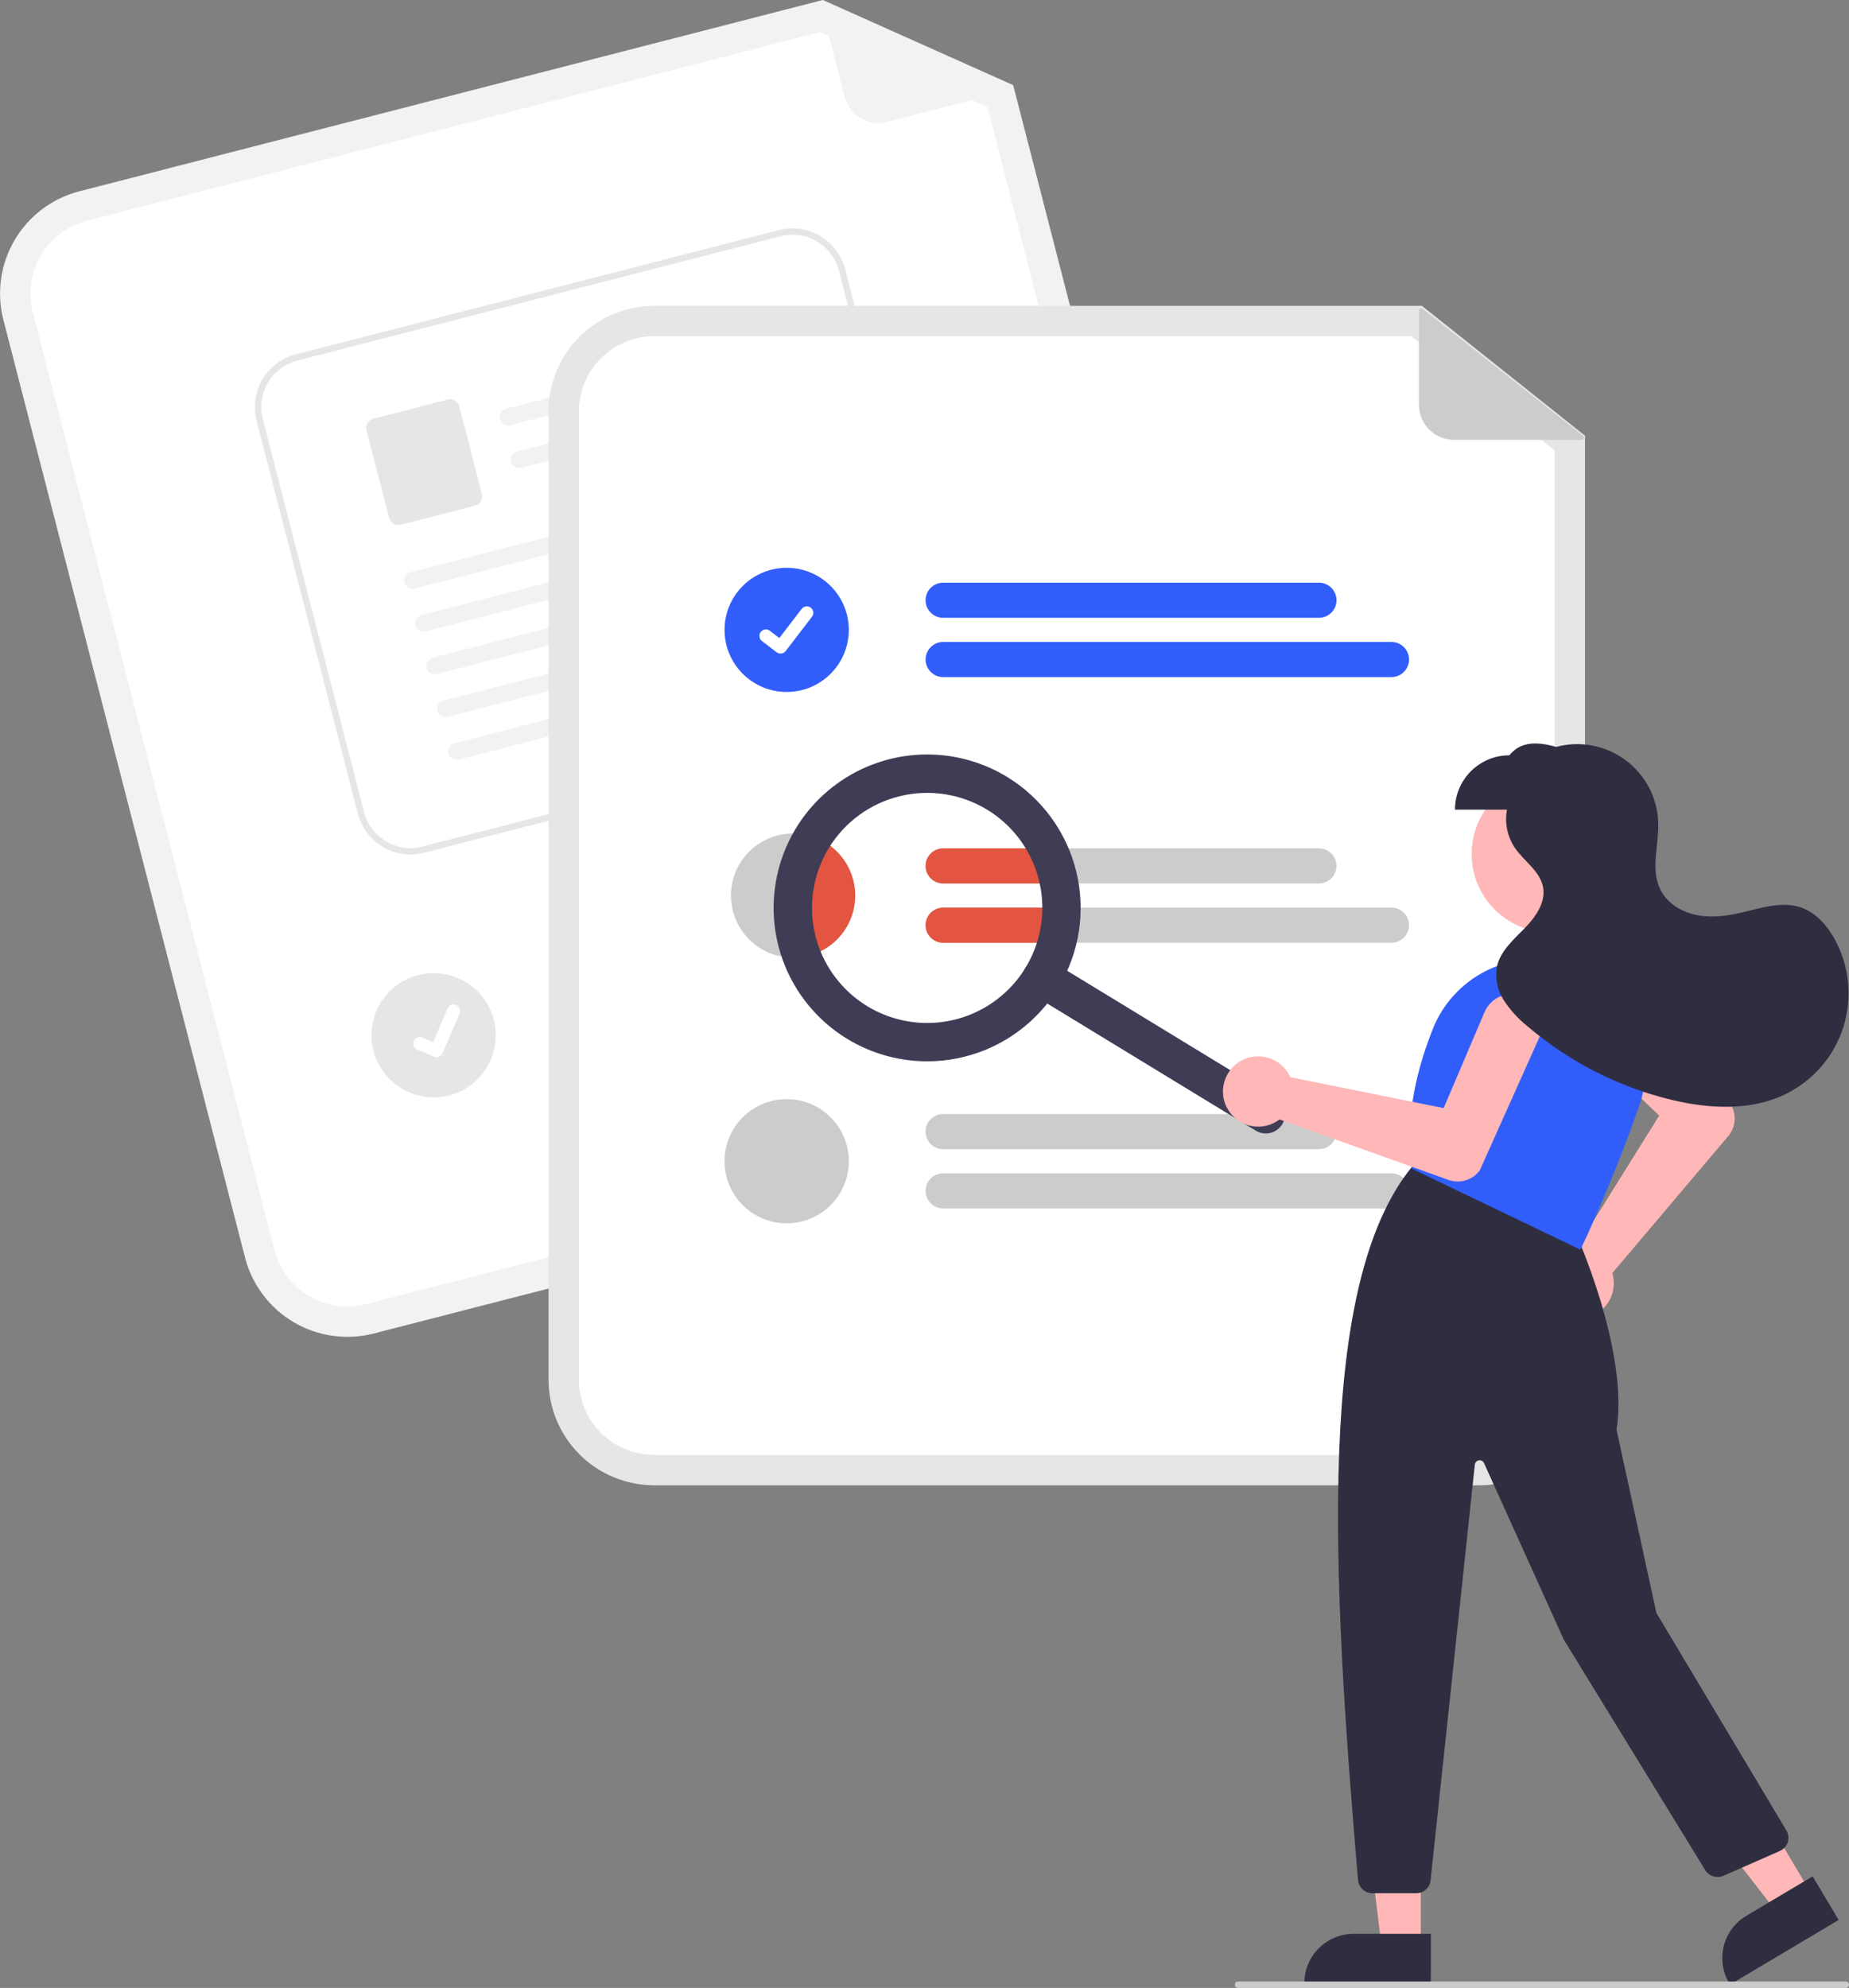 <svg width="306" height="329" viewBox="0 0 306 329" fill="none" xmlns="http://www.w3.org/2000/svg">
<rect x="0" y="0" width="306" height="329" fill="#808080" stroke="none"/>
<g clip-path="url(#clip0)">
<path d="M194.106 186.664L61.833 220.699C57.346 221.848 52.586 221.172 48.598 218.819C44.609 216.466 41.718 212.628 40.558 208.147L0.555 52.923C-0.595 48.44 0.082 43.684 2.437 39.698C4.792 35.713 8.633 32.824 13.117 31.664L136.175 0L167.672 14.089L206.668 165.405C207.818 169.888 207.141 174.644 204.786 178.63C202.431 182.615 198.59 185.504 194.106 186.664Z" fill="#F2F2F2"/>
<path d="M14.37 36.531C11.177 37.357 8.441 39.414 6.764 42.252C5.087 45.09 4.606 48.477 5.424 51.67L45.427 206.894C46.253 210.085 48.312 212.818 51.153 214.494C53.993 216.169 57.383 216.651 60.578 215.832L192.851 181.797C196.044 180.971 198.779 178.914 200.456 176.076C202.133 173.238 202.615 169.851 201.796 166.658L163.405 17.687L135.725 5.305L14.37 36.531Z" fill="white"/>
<path d="M167.335 14.89L146.864 20.157C145.37 20.542 143.784 20.318 142.455 19.534C141.126 18.75 140.163 17.47 139.778 15.977L135.885 0.869C135.868 0.803 135.87 0.733 135.89 0.668C135.911 0.603 135.95 0.545 136.002 0.501C136.054 0.457 136.118 0.428 136.185 0.419C136.253 0.409 136.322 0.419 136.385 0.446L167.392 14.206C167.461 14.237 167.519 14.288 167.557 14.353C167.596 14.418 167.613 14.493 167.607 14.568C167.6 14.643 167.571 14.715 167.522 14.773C167.474 14.83 167.408 14.871 167.335 14.89Z" fill="#F2F2F2"/>
<path d="M156.565 147.448L96.343 162.944C95.973 163.039 95.588 163.06 95.21 163.007C94.832 162.953 94.468 162.826 94.139 162.632C93.81 162.438 93.522 162.181 93.293 161.876C93.063 161.571 92.896 161.223 92.8 160.853C92.705 160.484 92.684 160.099 92.737 159.721C92.791 159.343 92.918 158.979 93.113 158.65C93.307 158.322 93.564 158.034 93.869 157.805C94.175 157.576 94.522 157.409 94.892 157.313L155.114 141.817C155.484 141.722 155.869 141.701 156.248 141.754C156.626 141.808 156.99 141.935 157.319 142.129C157.648 142.323 157.935 142.58 158.165 142.886C158.395 143.191 158.562 143.538 158.657 143.908C158.752 144.277 158.774 144.662 158.72 145.04C158.667 145.418 158.539 145.782 158.345 146.111C158.151 146.439 157.894 146.727 157.588 146.956C157.283 147.186 156.935 147.353 156.565 147.448Z" fill="#CCCCCC"/>
<path d="M170.636 153.959L98.792 172.445C98.045 172.637 97.252 172.525 96.587 172.133C95.923 171.741 95.442 171.101 95.249 170.355C95.057 169.608 95.169 168.816 95.561 168.152C95.954 167.488 96.594 167.007 97.341 166.815L169.185 148.328C169.932 148.137 170.724 148.249 171.388 148.642C172.052 149.034 172.533 149.673 172.725 150.419C172.917 151.165 172.805 151.957 172.414 152.621C172.022 153.285 171.382 153.766 170.636 153.959Z" fill="#CCCCCC"/>
<path d="M71.764 181.607C77.443 181.607 82.047 177.007 82.047 171.332C82.047 165.657 77.443 161.057 71.764 161.057C66.085 161.057 61.481 165.657 61.481 171.332C61.481 177.007 66.085 181.607 71.764 181.607Z" fill="#E6E6E6"/>
<path d="M150.162 120.558L70.181 141.13C67.87 141.722 65.418 141.373 63.363 140.161C61.309 138.948 59.819 136.971 59.222 134.663L42.461 69.6C41.869 67.291 42.218 64.841 43.431 62.788C44.644 60.735 46.623 59.246 48.933 58.65L128.914 38.077C131.225 37.485 133.677 37.834 135.732 39.046C137.786 40.259 139.276 42.236 139.873 44.544L156.634 109.607C157.227 111.916 156.878 114.366 155.664 116.419C154.451 118.472 152.472 119.961 150.162 120.558Z" fill="white"/>
<path d="M150.162 120.558L70.181 141.13C67.87 141.722 65.418 141.373 63.363 140.161C61.309 138.948 59.819 136.971 59.222 134.663L42.461 69.6C41.869 67.291 42.218 64.841 43.431 62.788C44.644 60.735 46.623 59.246 48.933 58.65L128.914 38.077C131.225 37.485 133.677 37.834 135.732 39.046C137.786 40.259 139.276 42.236 139.873 44.544L156.634 109.607C157.227 111.916 156.878 114.366 155.664 116.419C154.451 118.472 152.472 119.961 150.162 120.558ZM49.197 59.674C47.159 60.201 45.413 61.514 44.342 63.325C43.272 65.137 42.964 67.299 43.486 69.337L60.247 134.399C60.775 136.436 62.089 138.18 63.901 139.25C65.714 140.32 67.878 140.628 69.917 140.105L149.898 119.533C151.936 119.006 153.682 117.693 154.753 115.882C155.824 114.07 156.131 111.908 155.609 109.87L138.848 44.808C138.321 42.771 137.007 41.027 135.194 39.957C133.381 38.887 131.217 38.58 129.178 39.102L49.197 59.674Z" fill="#E6E6E6"/>
<path d="M124.856 59.954L84.491 70.336C84.138 70.435 83.761 70.396 83.436 70.227C83.111 70.058 82.862 69.772 82.739 69.427C82.682 69.247 82.663 69.057 82.682 68.869C82.701 68.681 82.758 68.499 82.85 68.333C82.942 68.168 83.066 68.023 83.216 67.907C83.365 67.792 83.537 67.708 83.72 67.661L124.81 57.092C126.469 57.932 126.033 59.651 124.856 59.954L124.856 59.954Z" fill="#F2F2F2"/>
<path d="M126.679 67.029L86.314 77.411C85.961 77.51 85.584 77.471 85.258 77.302C84.933 77.133 84.684 76.847 84.562 76.502C84.505 76.322 84.486 76.132 84.505 75.944C84.524 75.756 84.581 75.573 84.672 75.408C84.764 75.243 84.889 75.098 85.038 74.982C85.188 74.867 85.36 74.783 85.543 74.736L126.632 64.167C128.292 65.007 127.855 66.726 126.678 67.029L126.679 67.029Z" fill="#F2F2F2"/>
<path d="M78.625 83.684L66.306 86.853C65.904 86.956 65.477 86.895 65.12 86.684C64.762 86.473 64.503 86.129 64.399 85.727L60.657 71.201C60.553 70.799 60.614 70.372 60.825 70.015C61.036 69.657 61.381 69.398 61.783 69.295L74.102 66.126C74.504 66.023 74.931 66.084 75.289 66.295C75.647 66.506 75.906 66.85 76.01 67.252L79.752 81.778C79.855 82.18 79.794 82.606 79.583 82.964C79.372 83.321 79.028 83.58 78.625 83.684V83.684Z" fill="#E6E6E6"/>
<path d="M130.293 81.545L68.688 97.39C68.335 97.489 67.958 97.45 67.633 97.281C67.308 97.112 67.059 96.826 66.937 96.481C66.88 96.301 66.86 96.111 66.879 95.923C66.898 95.735 66.955 95.553 67.047 95.387C67.139 95.222 67.263 95.077 67.413 94.962C67.563 94.846 67.735 94.762 67.918 94.715L130.247 78.683C131.907 79.523 131.47 81.242 130.293 81.545L130.293 81.545Z" fill="#F2F2F2"/>
<path d="M132.116 88.621L70.512 104.467C70.159 104.566 69.782 104.527 69.457 104.358C69.131 104.189 68.882 103.903 68.76 103.558C68.703 103.378 68.684 103.188 68.703 103C68.722 102.812 68.779 102.629 68.871 102.464C68.962 102.299 69.087 102.154 69.237 102.038C69.386 101.923 69.558 101.839 69.741 101.792L132.07 85.76C133.73 86.6 133.293 88.319 132.116 88.621V88.621Z" fill="#F2F2F2"/>
<path d="M133.938 95.694L72.333 111.54C71.981 111.638 71.603 111.599 71.278 111.43C70.953 111.261 70.704 110.976 70.582 110.63C70.525 110.45 70.505 110.26 70.524 110.072C70.543 109.884 70.6 109.702 70.692 109.536C70.784 109.371 70.909 109.226 71.058 109.111C71.208 108.995 71.38 108.911 71.563 108.864L133.892 92.832C135.552 93.672 135.115 95.391 133.938 95.694Z" fill="#F2F2F2"/>
<path d="M135.761 102.77L74.156 118.616C73.803 118.714 73.426 118.675 73.101 118.506C72.776 118.338 72.527 118.052 72.405 117.707C72.348 117.527 72.328 117.337 72.347 117.148C72.366 116.96 72.423 116.778 72.515 116.613C72.607 116.448 72.732 116.303 72.881 116.187C73.031 116.071 73.203 115.987 73.386 115.94L135.715 99.908C137.375 100.749 136.938 102.467 135.761 102.77L135.761 102.77Z" fill="#F2F2F2"/>
<path d="M137.583 109.843L75.978 125.689C75.626 125.787 75.248 125.748 74.923 125.58C74.598 125.411 74.349 125.125 74.227 124.78C74.17 124.6 74.15 124.41 74.169 124.222C74.188 124.033 74.246 123.851 74.337 123.686C74.429 123.521 74.554 123.376 74.703 123.26C74.853 123.144 75.025 123.061 75.208 123.013L137.537 106.981C139.197 107.822 138.76 109.54 137.583 109.843Z" fill="#F2F2F2"/>
<path d="M72.523 174.934C72.299 174.992 72.062 174.975 71.848 174.887L71.835 174.882L69.034 173.695C68.904 173.64 68.786 173.56 68.687 173.459C68.588 173.359 68.51 173.24 68.457 173.109C68.404 172.978 68.377 172.838 68.379 172.697C68.38 172.556 68.409 172.417 68.464 172.287C68.519 172.157 68.6 172.039 68.701 171.941C68.801 171.842 68.921 171.764 69.052 171.711C69.183 171.659 69.323 171.632 69.464 171.634C69.605 171.635 69.745 171.665 69.874 171.72L71.689 172.491L74.068 166.9C74.123 166.771 74.204 166.653 74.304 166.554C74.405 166.456 74.524 166.378 74.654 166.325C74.785 166.272 74.925 166.246 75.066 166.247C75.207 166.249 75.346 166.278 75.476 166.333L75.476 166.333L75.462 166.37L75.477 166.333C75.739 166.444 75.946 166.655 76.052 166.919C76.159 167.183 76.156 167.478 76.045 167.74L73.246 174.314C73.181 174.466 73.082 174.6 72.957 174.707C72.832 174.815 72.683 174.891 72.524 174.932L72.523 174.934Z" fill="white"/>
<path d="M244.839 245.816H108.251C103.619 245.81 99.179 243.969 95.903 240.697C92.628 237.424 90.786 232.987 90.781 228.358V68.071C90.786 63.443 92.628 59.005 95.903 55.733C99.179 52.46 103.619 50.619 108.251 50.614H235.324L262.31 72.106V228.358C262.305 232.987 260.462 237.424 257.187 240.697C253.912 243.969 249.471 245.81 244.839 245.816Z" fill="#E6E6E6"/>
<path d="M108.251 55.639C104.953 55.643 101.79 56.954 99.458 59.284C97.126 61.615 95.814 64.775 95.81 68.071V228.358C95.814 231.654 97.126 234.814 99.458 237.145C101.79 239.475 104.953 240.786 108.251 240.79H244.839C248.138 240.786 251.3 239.475 253.632 237.145C255.965 234.814 257.277 231.654 257.28 228.358V74.528L233.565 55.639H108.251Z" fill="white"/>
<path d="M218.273 102.247H156.086C155.315 102.247 154.575 101.94 154.029 101.395C153.484 100.85 153.177 100.11 153.177 99.339C153.177 98.568 153.484 97.829 154.029 97.284C154.575 96.739 155.315 96.432 156.086 96.432H218.273C219.045 96.432 219.785 96.739 220.33 97.284C220.876 97.829 221.182 98.568 221.182 99.339C221.182 100.11 220.876 100.85 220.33 101.395C219.785 101.94 219.045 102.247 218.273 102.247Z" fill="#315EFB"/>
<path d="M230.274 112.058H156.086C155.315 112.057 154.576 111.75 154.032 111.205C153.487 110.66 153.181 109.921 153.181 109.151C153.181 108.38 153.487 107.642 154.032 107.096C154.576 106.551 155.315 106.245 156.086 106.244H230.274C230.656 106.243 231.035 106.318 231.388 106.464C231.742 106.61 232.063 106.824 232.334 107.094C232.604 107.364 232.819 107.684 232.965 108.037C233.112 108.39 233.187 108.769 233.187 109.151C233.187 109.533 233.112 109.911 232.965 110.264C232.819 110.617 232.604 110.938 232.334 111.208C232.063 111.478 231.742 111.692 231.388 111.838C231.035 111.983 230.656 112.058 230.274 112.058Z" fill="#315EFB"/>
<path d="M218.273 140.4H156.089C155.317 140.4 154.577 140.706 154.032 141.252C153.486 141.797 153.18 142.536 153.18 143.307C153.18 144.078 153.486 144.817 154.032 145.362C154.577 145.908 155.317 146.214 156.089 146.214H218.273C219.045 146.214 219.785 145.908 220.33 145.362C220.876 144.817 221.182 144.078 221.182 143.307C221.182 142.536 220.876 141.797 220.33 141.252C219.785 140.706 219.045 140.4 218.273 140.4Z" fill="#CCCCCC"/>
<path d="M230.275 150.213H156.089C155.317 150.213 154.577 150.519 154.032 151.065C153.486 151.61 153.18 152.349 153.18 153.12C153.18 153.891 153.486 154.63 154.032 155.175C154.577 155.721 155.317 156.027 156.089 156.027H230.275C231.047 156.027 231.787 155.721 232.332 155.175C232.878 154.63 233.184 153.891 233.184 153.12C233.184 152.349 232.878 151.61 232.332 151.065C231.787 150.519 231.047 150.213 230.275 150.213Z" fill="#CCCCCC"/>
<path d="M218.273 190.185H156.086C155.315 190.185 154.575 189.879 154.029 189.334C153.484 188.789 153.177 188.049 153.177 187.278C153.177 186.507 153.484 185.768 154.029 185.223C154.575 184.677 155.315 184.371 156.086 184.371H218.273C219.045 184.371 219.785 184.677 220.33 185.223C220.876 185.768 221.182 186.507 221.182 187.278C221.182 188.049 220.876 188.789 220.33 189.334C219.785 189.879 219.045 190.185 218.273 190.185Z" fill="#CCCCCC"/>
<path d="M230.274 199.997H156.086C155.315 199.996 154.576 199.689 154.032 199.144C153.487 198.599 153.181 197.86 153.181 197.09C153.181 196.319 153.487 195.581 154.032 195.035C154.576 194.49 155.315 194.184 156.086 194.183H230.274C230.656 194.182 231.035 194.257 231.388 194.403C231.742 194.549 232.063 194.763 232.334 195.033C232.604 195.303 232.819 195.623 232.965 195.976C233.112 196.329 233.187 196.708 233.187 197.09C233.187 197.472 233.112 197.85 232.965 198.203C232.819 198.556 232.604 198.877 232.334 199.147C232.063 199.417 231.742 199.631 231.388 199.777C231.035 199.922 230.656 199.997 230.274 199.997Z" fill="#CCCCCC"/>
<path d="M130.19 114.52C135.869 114.52 140.473 109.92 140.473 104.245C140.473 98.57 135.869 93.97 130.19 93.97C124.511 93.97 119.907 98.57 119.907 104.245C119.907 109.92 124.511 114.52 130.19 114.52Z" fill="#315EFB"/>
<path d="M129.171 108.165C128.94 108.165 128.715 108.09 128.53 107.952L128.518 107.943L126.102 106.096C125.989 106.01 125.895 105.903 125.824 105.781C125.753 105.659 125.707 105.524 125.689 105.384C125.67 105.245 125.679 105.102 125.716 104.966C125.752 104.83 125.815 104.702 125.901 104.59C125.987 104.478 126.094 104.384 126.216 104.313C126.339 104.243 126.474 104.197 126.614 104.179C126.754 104.16 126.896 104.17 127.032 104.207C127.169 104.243 127.296 104.306 127.408 104.393L128.974 105.592L132.672 100.77C132.758 100.658 132.865 100.565 132.987 100.494C133.109 100.424 133.244 100.378 133.384 100.359C133.524 100.341 133.666 100.35 133.802 100.387C133.938 100.423 134.066 100.486 134.178 100.571L134.178 100.572L134.155 100.604L134.178 100.572C134.404 100.745 134.552 101.001 134.589 101.283C134.626 101.565 134.55 101.85 134.377 102.076L130.026 107.745C129.926 107.876 129.796 107.981 129.648 108.054C129.5 108.126 129.337 108.164 129.172 108.163L129.171 108.165Z" fill="white"/>
<path d="M141.53 148.213C141.531 149.563 141.265 150.899 140.749 152.146C140.232 153.393 139.475 154.526 138.52 155.481C137.566 156.435 136.432 157.192 135.184 157.709C133.937 158.226 132.599 158.492 131.249 158.492C131.161 158.494 131.072 158.49 130.984 158.481C128.962 158.429 127.001 157.783 125.345 156.623C123.689 155.462 122.412 153.84 121.674 151.958C120.936 150.076 120.77 148.019 121.197 146.044C121.623 144.068 122.623 142.262 124.072 140.852C125.521 139.441 127.353 138.489 129.341 138.114C131.328 137.739 133.382 137.959 135.246 138.744C137.109 139.53 138.699 140.848 139.817 142.532C140.935 144.216 141.531 146.192 141.53 148.213Z" fill="#CCCCCC"/>
<path d="M130.19 202.459C135.869 202.459 140.473 197.859 140.473 192.184C140.473 186.509 135.869 181.909 130.19 181.909C124.511 181.909 119.907 186.509 119.907 192.184C119.907 197.859 124.511 202.459 130.19 202.459Z" fill="#CCCCCC"/>
<path d="M261.785 72.798H240.646C239.103 72.798 237.623 72.186 236.531 71.095C235.44 70.005 234.827 68.526 234.827 66.984V51.383C234.827 51.315 234.846 51.248 234.883 51.19C234.919 51.132 234.971 51.086 235.032 51.056C235.094 51.026 235.163 51.014 235.231 51.022C235.299 51.029 235.363 51.056 235.417 51.098L262.01 72.15C262.07 72.197 262.113 72.261 262.134 72.333C262.155 72.406 262.153 72.483 262.128 72.554C262.103 72.625 262.057 72.687 261.995 72.731C261.934 72.775 261.86 72.798 261.785 72.798Z" fill="#CCCCCC"/>
<path d="M141.53 148.213C141.53 149.563 141.265 150.899 140.748 152.146C140.232 153.393 139.475 154.526 138.52 155.481C137.565 156.435 136.432 157.192 135.184 157.709C133.937 158.226 132.599 158.492 131.249 158.492C131.16 158.494 131.072 158.49 130.984 158.481C129.656 155.17 129.144 151.589 129.491 148.039C129.838 144.489 131.035 141.074 132.98 138.083C135.372 138.493 137.542 139.734 139.107 141.588C140.671 143.442 141.529 145.788 141.53 148.213Z" fill="#E35540"/>
<path d="M153.177 143.31C153.178 142.538 153.486 141.799 154.031 141.254C154.577 140.709 155.317 140.402 156.089 140.4H171.585C172.49 142.24 173.133 144.196 173.496 146.214H156.089C155.317 146.214 154.578 145.908 154.032 145.363C153.486 144.819 153.179 144.08 153.177 143.31Z" fill="#E35540"/>
<path d="M173.856 150.213C173.857 152.177 173.597 154.132 173.083 156.027H156.089C155.317 156.027 154.577 155.721 154.032 155.175C153.486 154.63 153.18 153.891 153.18 153.12C153.18 152.349 153.486 151.61 154.032 151.065C154.577 150.519 155.317 150.213 156.089 150.213H173.856Z" fill="#E35540"/>
<path d="M212.197 186.067C211.758 186.786 211.052 187.301 210.233 187.499C209.414 187.698 208.55 187.563 207.831 187.124L170.769 164.536C170.413 164.319 170.103 164.034 169.858 163.697C169.612 163.36 169.435 162.979 169.336 162.573C169.238 162.168 169.221 161.748 169.285 161.336C169.35 160.924 169.494 160.529 169.712 160.173C169.929 159.817 170.214 159.508 170.551 159.262C170.888 159.016 171.27 158.839 171.676 158.741C172.081 158.643 172.502 158.626 172.914 158.69C173.326 158.755 173.722 158.899 174.078 159.116L211.139 181.705C211.858 182.143 212.374 182.849 212.572 183.667C212.77 184.485 212.635 185.349 212.197 186.067Z" fill="#3F3D56"/>
<path d="M175.135 163.479C172.518 167.766 168.687 171.182 164.127 173.294C159.567 175.406 154.483 176.119 149.517 175.344C144.552 174.569 139.928 172.339 136.23 168.938C132.532 165.537 129.927 161.116 128.743 156.235C127.56 151.354 127.852 146.232 129.582 141.517C131.311 136.802 134.402 132.705 138.462 129.745C142.522 126.784 147.369 125.093 152.391 124.886C157.412 124.678 162.383 125.963 166.674 128.579C172.421 132.091 176.54 137.738 178.126 144.28C179.713 150.823 178.637 157.728 175.135 163.479ZM137.17 140.339C135.207 143.555 134.243 147.28 134.398 151.043C134.554 154.807 135.823 158.439 138.045 161.482C140.267 164.525 143.342 166.841 146.881 168.137C150.42 169.433 154.265 169.652 157.928 168.765C161.592 167.878 164.91 165.926 167.463 163.155C170.016 160.383 171.689 156.918 172.271 153.197C172.853 149.475 172.318 145.665 170.732 142.248C169.147 138.83 166.583 135.959 163.365 133.998C159.049 131.374 153.866 130.568 148.955 131.756C144.044 132.945 139.806 136.032 137.17 140.339Z" fill="#3F3D56"/>
<path d="M256.554 154.328C263.735 154.328 269.557 148.511 269.557 141.335C269.557 134.159 263.735 128.342 256.554 128.342C249.373 128.342 243.551 134.159 243.551 141.335C243.551 148.511 249.373 154.328 256.554 154.328Z" fill="#FFB7B7"/>
<path d="M255.714 214.174C255.463 213.393 255.38 212.568 255.471 211.753C255.561 210.938 255.823 210.152 256.239 209.445C256.655 208.738 257.216 208.127 257.884 207.652C258.553 207.177 259.315 206.848 260.12 206.688C260.375 206.638 260.633 206.606 260.892 206.593L274.589 184.627L262.078 172.742C261.6 172.288 261.216 171.743 260.95 171.14C260.684 170.538 260.539 169.888 260.526 169.229C260.512 168.57 260.629 167.915 260.87 167.301C261.111 166.688 261.472 166.128 261.93 165.655C262.389 165.181 262.937 164.803 263.543 164.543C264.149 164.282 264.8 164.144 265.46 164.136C266.12 164.128 266.774 164.251 267.386 164.498C267.997 164.744 268.554 165.11 269.024 165.572L286.298 182.592L286.333 182.635C286.867 183.447 287.125 184.41 287.069 185.381C287.012 186.351 286.644 187.278 286.018 188.022L266.827 210.702C266.884 210.884 266.932 211.069 266.97 211.256C267.131 212.06 267.119 212.889 266.937 213.688C266.754 214.488 266.405 215.24 265.911 215.895C265.418 216.55 264.791 217.093 264.073 217.489C263.354 217.886 262.56 218.126 261.742 218.194C261.577 218.209 261.412 218.216 261.249 218.216C260.018 218.211 258.82 217.817 257.826 217.091C256.832 216.365 256.093 215.344 255.714 214.174Z" fill="#FFB7B7"/>
<path d="M235.138 322.163L228.648 322.162L225.56 297.147L235.139 297.148L235.138 322.163Z" fill="#FFB7B7"/>
<path d="M236.793 328.45L215.865 328.449V328.184C215.865 327.115 216.076 326.057 216.485 325.069C216.895 324.082 217.495 323.185 218.251 322.429C219.008 321.673 219.906 321.073 220.894 320.664C221.882 320.255 222.942 320.045 224.011 320.045H224.012L236.794 320.045L236.793 328.45Z" fill="#2F2E41"/>
<path d="M299.65 313.196L294.073 316.514L278.612 296.599L286.843 291.702L299.65 313.196Z" fill="#FFB7B7"/>
<path d="M304.291 317.751L286.309 328.449L286.174 328.222C285.626 327.304 285.265 326.287 285.112 325.229C284.958 324.171 285.014 323.093 285.277 322.057C285.54 321.021 286.004 320.047 286.644 319.19C287.284 318.334 288.086 317.611 289.005 317.064L289.006 317.064L299.988 310.53L304.291 317.751Z" fill="#2F2E41"/>
<path d="M224.742 311.146C220.394 259.988 217.807 212.463 233.701 193.076L233.824 192.926L260.573 203.618L260.617 203.713C260.707 203.91 269.603 223.462 267.528 236.614L274.126 266.941L295.639 302.935C295.812 303.224 295.922 303.548 295.96 303.883C295.999 304.218 295.966 304.558 295.863 304.879C295.761 305.201 295.591 305.497 295.365 305.748C295.139 305.999 294.862 306.199 294.553 306.335L285.204 310.445C284.677 310.674 284.084 310.706 283.535 310.535C282.986 310.363 282.517 310 282.214 309.511L258.812 271.381L245.594 242.134C245.522 241.975 245.4 241.845 245.246 241.762C245.093 241.68 244.916 241.65 244.744 241.677C244.572 241.705 244.414 241.788 244.294 241.915C244.174 242.041 244.099 242.204 244.08 242.377L236.753 311.198C236.692 311.783 236.416 312.325 235.978 312.718C235.541 313.111 234.973 313.328 234.384 313.327H227.116C226.52 313.324 225.946 313.098 225.507 312.695C225.068 312.292 224.795 311.74 224.742 311.146Z" fill="#2F2E41"/>
<path d="M233.791 193.482L233.664 193.421L233.644 193.281C232.645 186.293 233.827 178.528 237.159 170.203C238.801 166.129 241.854 162.779 245.76 160.765C249.667 158.751 254.168 158.206 258.442 159.23C260.905 159.836 263.214 160.947 265.225 162.492C267.235 164.037 268.903 165.982 270.121 168.204C271.325 170.403 272.058 172.829 272.274 175.326C272.49 177.823 272.185 180.338 271.378 182.712C267.177 194.985 261.729 206.468 261.674 206.582L261.56 206.822L233.791 193.482Z" fill="#315EFB"/>
<path d="M204.607 176.076C205.251 175.568 205.995 175.201 206.791 175.001C207.587 174.8 208.416 174.77 209.224 174.911C210.032 175.053 210.801 175.364 211.481 175.824C212.161 176.283 212.735 176.881 213.168 177.578C213.303 177.799 213.424 178.03 213.527 178.268L238.915 183.395L245.674 167.523C245.933 166.917 246.308 166.367 246.78 165.907C247.252 165.446 247.811 165.084 248.424 164.84C249.037 164.597 249.692 164.477 250.351 164.488C251.011 164.499 251.661 164.64 252.266 164.903C252.871 165.167 253.417 165.548 253.873 166.023C254.33 166.499 254.687 167.06 254.926 167.675C255.164 168.29 255.278 168.945 255.261 169.604C255.244 170.263 255.097 170.912 254.827 171.514L244.922 193.642L244.895 193.689C244.32 194.474 243.508 195.053 242.578 195.339C241.649 195.626 240.651 195.606 239.734 195.282L211.753 185.262C211.603 185.379 211.446 185.488 211.285 185.589C210.587 186.021 209.806 186.301 208.993 186.41C208.179 186.519 207.352 186.455 206.565 186.223C205.778 185.99 205.049 185.594 204.426 185.06C203.803 184.527 203.3 183.868 202.95 183.126C202.878 182.976 202.814 182.825 202.756 182.672C202.33 181.518 202.28 180.259 202.612 179.074C202.944 177.89 203.643 176.84 204.607 176.076Z" fill="#FFB7B7"/>
<path d="M303.528 155.249C302.275 153.032 300.451 151 298.038 150.181C294.923 149.122 291.549 150.249 288.346 151.002C285.878 151.582 283.3 151.937 280.813 151.447C278.325 150.958 275.926 149.512 274.794 147.245C273.129 143.91 274.532 139.934 274.43 136.208C274.378 134.181 273.866 132.191 272.933 130.39C271.999 128.588 270.669 127.022 269.042 125.809C267.414 124.597 265.533 123.769 263.539 123.388C261.544 123.008 259.49 123.084 257.53 123.613C254.463 122.728 251.686 122.646 249.789 125.002C247.402 125.002 245.112 125.95 243.425 127.636C241.737 129.323 240.789 131.61 240.789 133.995H249.394C248.986 136.188 249.453 138.453 250.694 140.307C252.213 142.537 254.854 144.15 255.363 146.8C255.856 149.367 254.109 151.804 252.277 153.67C250.445 155.536 248.319 157.386 247.747 159.937C247.397 161.873 247.795 163.871 248.861 165.525C249.925 167.16 251.246 168.613 252.771 169.829C259.646 175.714 267.816 179.891 276.615 182.018C282.811 183.508 289.588 183.895 295.341 181.152C297.642 180.056 299.692 178.497 301.365 176.575C303.038 174.653 304.298 172.407 305.066 169.978C305.834 167.549 306.093 164.988 305.829 162.454C305.564 159.92 304.781 157.468 303.528 155.249Z" fill="#2F2E41"/>
<path d="M305.471 329H204.883C204.742 329 204.608 328.944 204.508 328.845C204.409 328.746 204.353 328.611 204.353 328.471C204.353 328.331 204.409 328.196 204.508 328.097C204.608 327.998 204.742 327.942 204.883 327.942H305.471C305.611 327.942 305.746 327.998 305.845 328.097C305.944 328.196 306 328.331 306 328.471C306 328.611 305.944 328.746 305.845 328.845C305.746 328.944 305.611 329 305.471 329Z" fill="#CCCCCC"/>
</g>
<defs>
<clipPath id="clip0">
<rect width="306" height="329" fill="white"/>
</clipPath>
</defs>
</svg>
